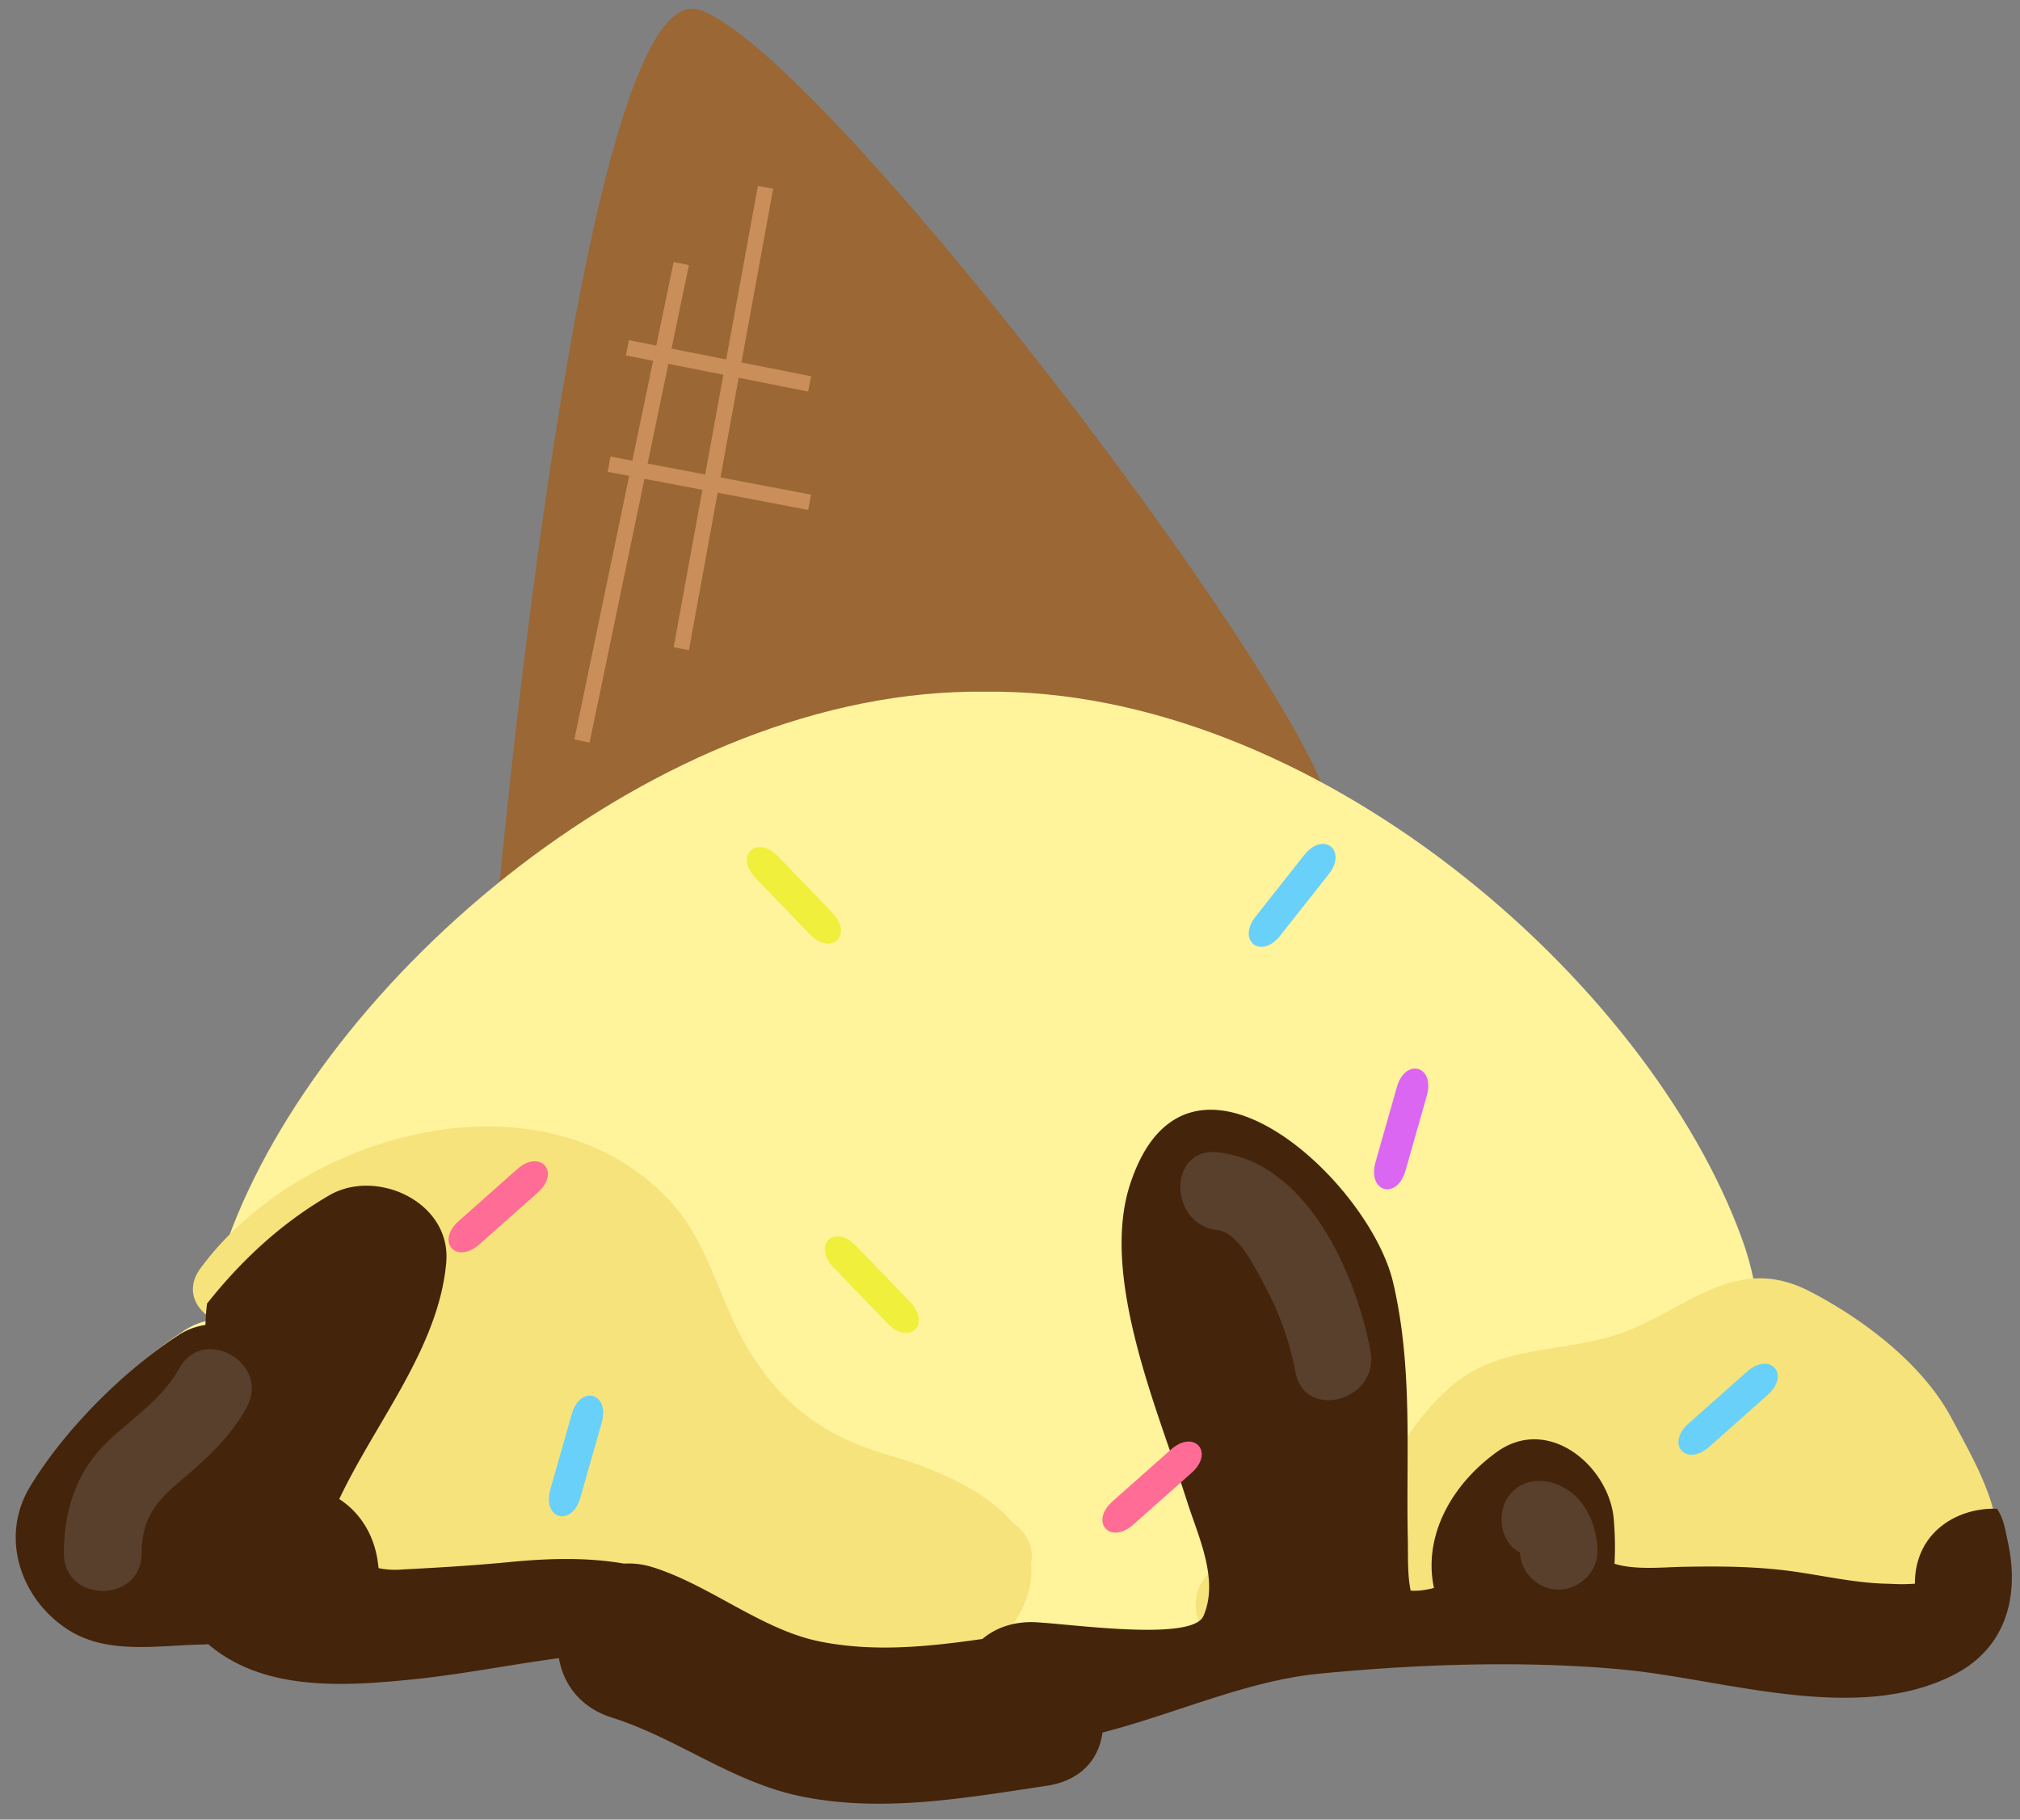 <svg xmlns="http://www.w3.org/2000/svg" xmlns:xlink="http://www.w3.org/1999/xlink" width="129.75" height="116.853" xmlns:v="https://vecta.io/nano"><rect width="100%" height="100%" fill="#808080" stroke="none"/><path d="M31.787 59.897S37.198-1.942 44.928.634 82.843 42.716 85.4 51.693s-37.895 19.541-53.613 8.204z" fill="#9b6734"/><g fill="none" stroke="#c98e59" stroke-miterlimit="10"><path d="M43.761 16.925l-6.379 30.662m11.79-35.559L43.761 41.66"/><path d="M40.301 22.335l11.705 2.319m-12.883 5.154l12.883 2.448"/></g><path d="M128.48 98.661c-.41-1.917-1.689-3.361-3.293-4.444.142-1.828-.86-3.558-2.44-4.727l-3.804-2.681-.092-.068-.971-.844c-.758-.69-1.421-1.476-2.056-2.277-.777-.984-1.965-1.426-3.188-1.448-.173-.826-.402-1.676-.725-2.565-6.04-16.697-27.594-35.441-48.638-35.188-21.045-.253-42.599 18.491-48.639 35.188-.674 1.859-.998 3.57-1.028 5.156-.593.091-1.172.294-1.7.637-3.543 2.302-7.3 6.063-9.479 9.671-1.952 3.23-.591 7.189 2.449 9.126 2.506 1.597 5.732.978 8.511.929.135-.002.262-.016.39-.026 3.529 3.009 8.58 2.698 13.068 2.243 5.245-.534 10.667-1.996 15.976-1.756.442.233.893.462 1.365.68 2.913 1.348 6.008 1.931 9.153 2.158 3.348 1.359 6.63 2.721 10.485 3.056 7.002.607 13.827-3.817 20.722-4.495 6.243-.613 13.078-.853 19.331-.271 6.496.603 14.966 3.542 21.192.314 3.274-1.697 4.141-4.953 3.411-8.368z" fill="#fff39c"/><path d="M65.484 98.149a3.25 3.25 0 0 0-.449-.371c-1.85-2.222-5.414-3.605-7.898-4.316-4.278-1.223-7.12-3.375-9.309-7.224-1.651-2.904-2.393-6.476-4.677-8.987-8.126-8.938-23.859-4.563-30.286 4.219-1.907 2.606 2.435 5.097 4.318 2.523 2.104-2.876 5.3-4.926 8.721-5.908a2.57 2.57 0 0 0 .663 1.359c2.884 3.129-6.206 13.203-7.048 16.267-1.974 7.178 8.11 7.676 12.501 7.875 4.103.187 7.74 1.911 11.644 3.017 2.85.807 5.914.709 8.851.887 4.282.26 10.6.572 12.974-3.846.643-1.194.844-2.274.73-3.249.16-.74-.022-1.533-.735-2.246zm59.868-7.076c-1.852-3.48-5.653-6.35-9.082-8.13-4.591-2.385-7.607.838-11.614 2.476-3.862 1.579-8.33.744-11.646 3.78-1.989 1.821-3.203 3.859-4.472 6.213-2.027 3.758-5.223 4.884-9.319 5.038-3.214.121-3.226 5.122 0 5 2.879-.108 5.217-.644 7.207-1.615.31.15.661.248 1.049.267 6.472.314 13.09-.005 19.481 1.182 3.943.732 7.892 1.428 11.918 1.288 2.973-.104 6.637-1.098 8.34-3.771 2.583-4.056.124-7.993-1.862-11.728z" fill="#f7e37c"/><path d="M128.984 99.093c-.175-.819-.266-1.548-.714-2.204-2.561-.085-5.271 1.521-5.271 4.808v.007c-1 .062-1.264.012-1.787.002-1.879-.035-3.873-.47-5.725-.746-2.479-.371-4.899-.389-7.407-.34-1.296.026-3.047.216-4.377-.197.056-.959.031-1.917-.045-2.848-.276-3.386-4.187-6.742-7.531-4.317-3.02 2.189-4.709 5.505-4.02 8.72l-.203.052c-.608.131-1.024.144-1.293.116-.223-1.071-.159-2.258-.183-3.3-.121-5.571.342-11.014-.949-16.501-1.547-6.577-13.3-17.43-16.904-6.245-1.932 5.992 1.887 14.679 3.678 20.332.697 2.198 2.072 5.021 1.043 7.352-.768 1.736-9.446.363-11.119.387-1.284.018-2.306.436-3.078 1.083-3.493.5-7.021.867-10.515.145-3.673-.76-6.991-3.594-10.622-4.742-.668-.211-1.291-.279-1.869-.243-2.382-.409-4.793-.349-7.395-.097-2.267.22-4.531.354-6.806.47-.537.053-1.061.02-1.573-.082l-.038-.294c-.229-1.886-1.206-3.32-2.491-4.142 2.366-4.989 6.39-9.729 6.872-15.184.344-3.88-4.471-6.097-7.523-4.317-3.128 1.822-5.663 4.203-7.84 6.946a13.93 13.93 0 0 0-.102 1.372 4.31 4.31 0 0 0-1.714.642c-3.571 2.32-7.358 6.111-9.555 9.748-1.968 3.256-.595 7.246 2.469 9.198 2.526 1.609 5.778.985 8.579.936.136-.002.264-.016.393-.026 3.558 3.033 8.648 2.72 13.172 2.261 3.079-.313 6.218-.938 9.359-1.362.286 1.654 1.353 3.169 3.403 3.817 4.234 1.34 7.703 4.139 12.131 5.055 5.218 1.08 10.619.099 15.801-.675 2.251-.336 3.361-1.761 3.582-3.419 4.646-1.19 9.249-3.32 13.884-3.775 6.293-.618 13.183-.859 19.485-.274 6.548.607 15.085 3.57 21.36.317 3.3-1.713 4.174-4.994 3.438-8.436z" fill="#44240a"/><path d="M83.766 54.919l-3.101 3.922c-1.24 1.569.328 2.81 1.569 1.24l3.101-3.922c1.24-1.569-.328-2.809-1.569-1.24z" fill="#69d0f9"/><path d="M58.455 83.605l-3.47-3.6c-1.389-1.439-2.829-.052-1.44 1.389l3.47 3.6c1.388 1.44 2.828.053 1.44-1.389zm-5-25l-3.47-3.6c-1.389-1.439-2.829-.052-1.44 1.389l3.47 3.6c1.388 1.44 2.828.053 1.44-1.389z" fill="#efef3c"/><use xlink:href="#B" fill="#ff6c96"/><use xlink:href="#B" x="79" y="13" fill="#69d0f9"/><use xlink:href="#B" x="42" y="18" fill="#ff6c96"/><use xlink:href="#C" fill="#da66f2"/><use xlink:href="#C" x="-53" y="21" fill="#69d0f9"/><path d="M11.518 87.872c-1.138 2.042-3.078 3.22-4.714 4.816-1.938 1.893-2.7 4.406-2.704 7.061-.005 3.225 4.995 3.224 5 0 .004-2.198.893-3.308 2.516-4.67 1.655-1.389 3.154-2.77 4.221-4.684 1.569-2.819-2.75-5.339-4.319-2.523zm76.513-1.088c-.932-5.032-4.084-12.165-9.824-12.787-3.203-.348-3.17 4.656 0 5 1.37.148 2.521 2.626 3.066 3.636.919 1.696 1.585 3.585 1.936 5.481.587 3.167 5.405 1.822 4.822-1.33zm12.161 8.616c-1.244-.558-2.677-.372-3.421.896-.623 1.064-.35 2.809.851 3.391.084 1.313 1.139 2.393 2.487 2.393 1.34 0 2.53-1.137 2.5-2.5-.037-1.673-.806-3.459-2.417-4.18z" fill="#59402d"/><defs ><path id="B" d="M30.795 79.907l3.74-3.317c1.496-1.328.169-2.824-1.328-1.497l-3.74 3.317c-1.496 1.328-.17 2.824 1.328 1.497z"/><path id="C" d="M90.279 75.178l1.368-4.809c.547-1.924-1.376-2.472-1.925-.547l-1.368 4.808c-.546 1.925 1.376 2.473 1.925.548z"/></defs></svg>